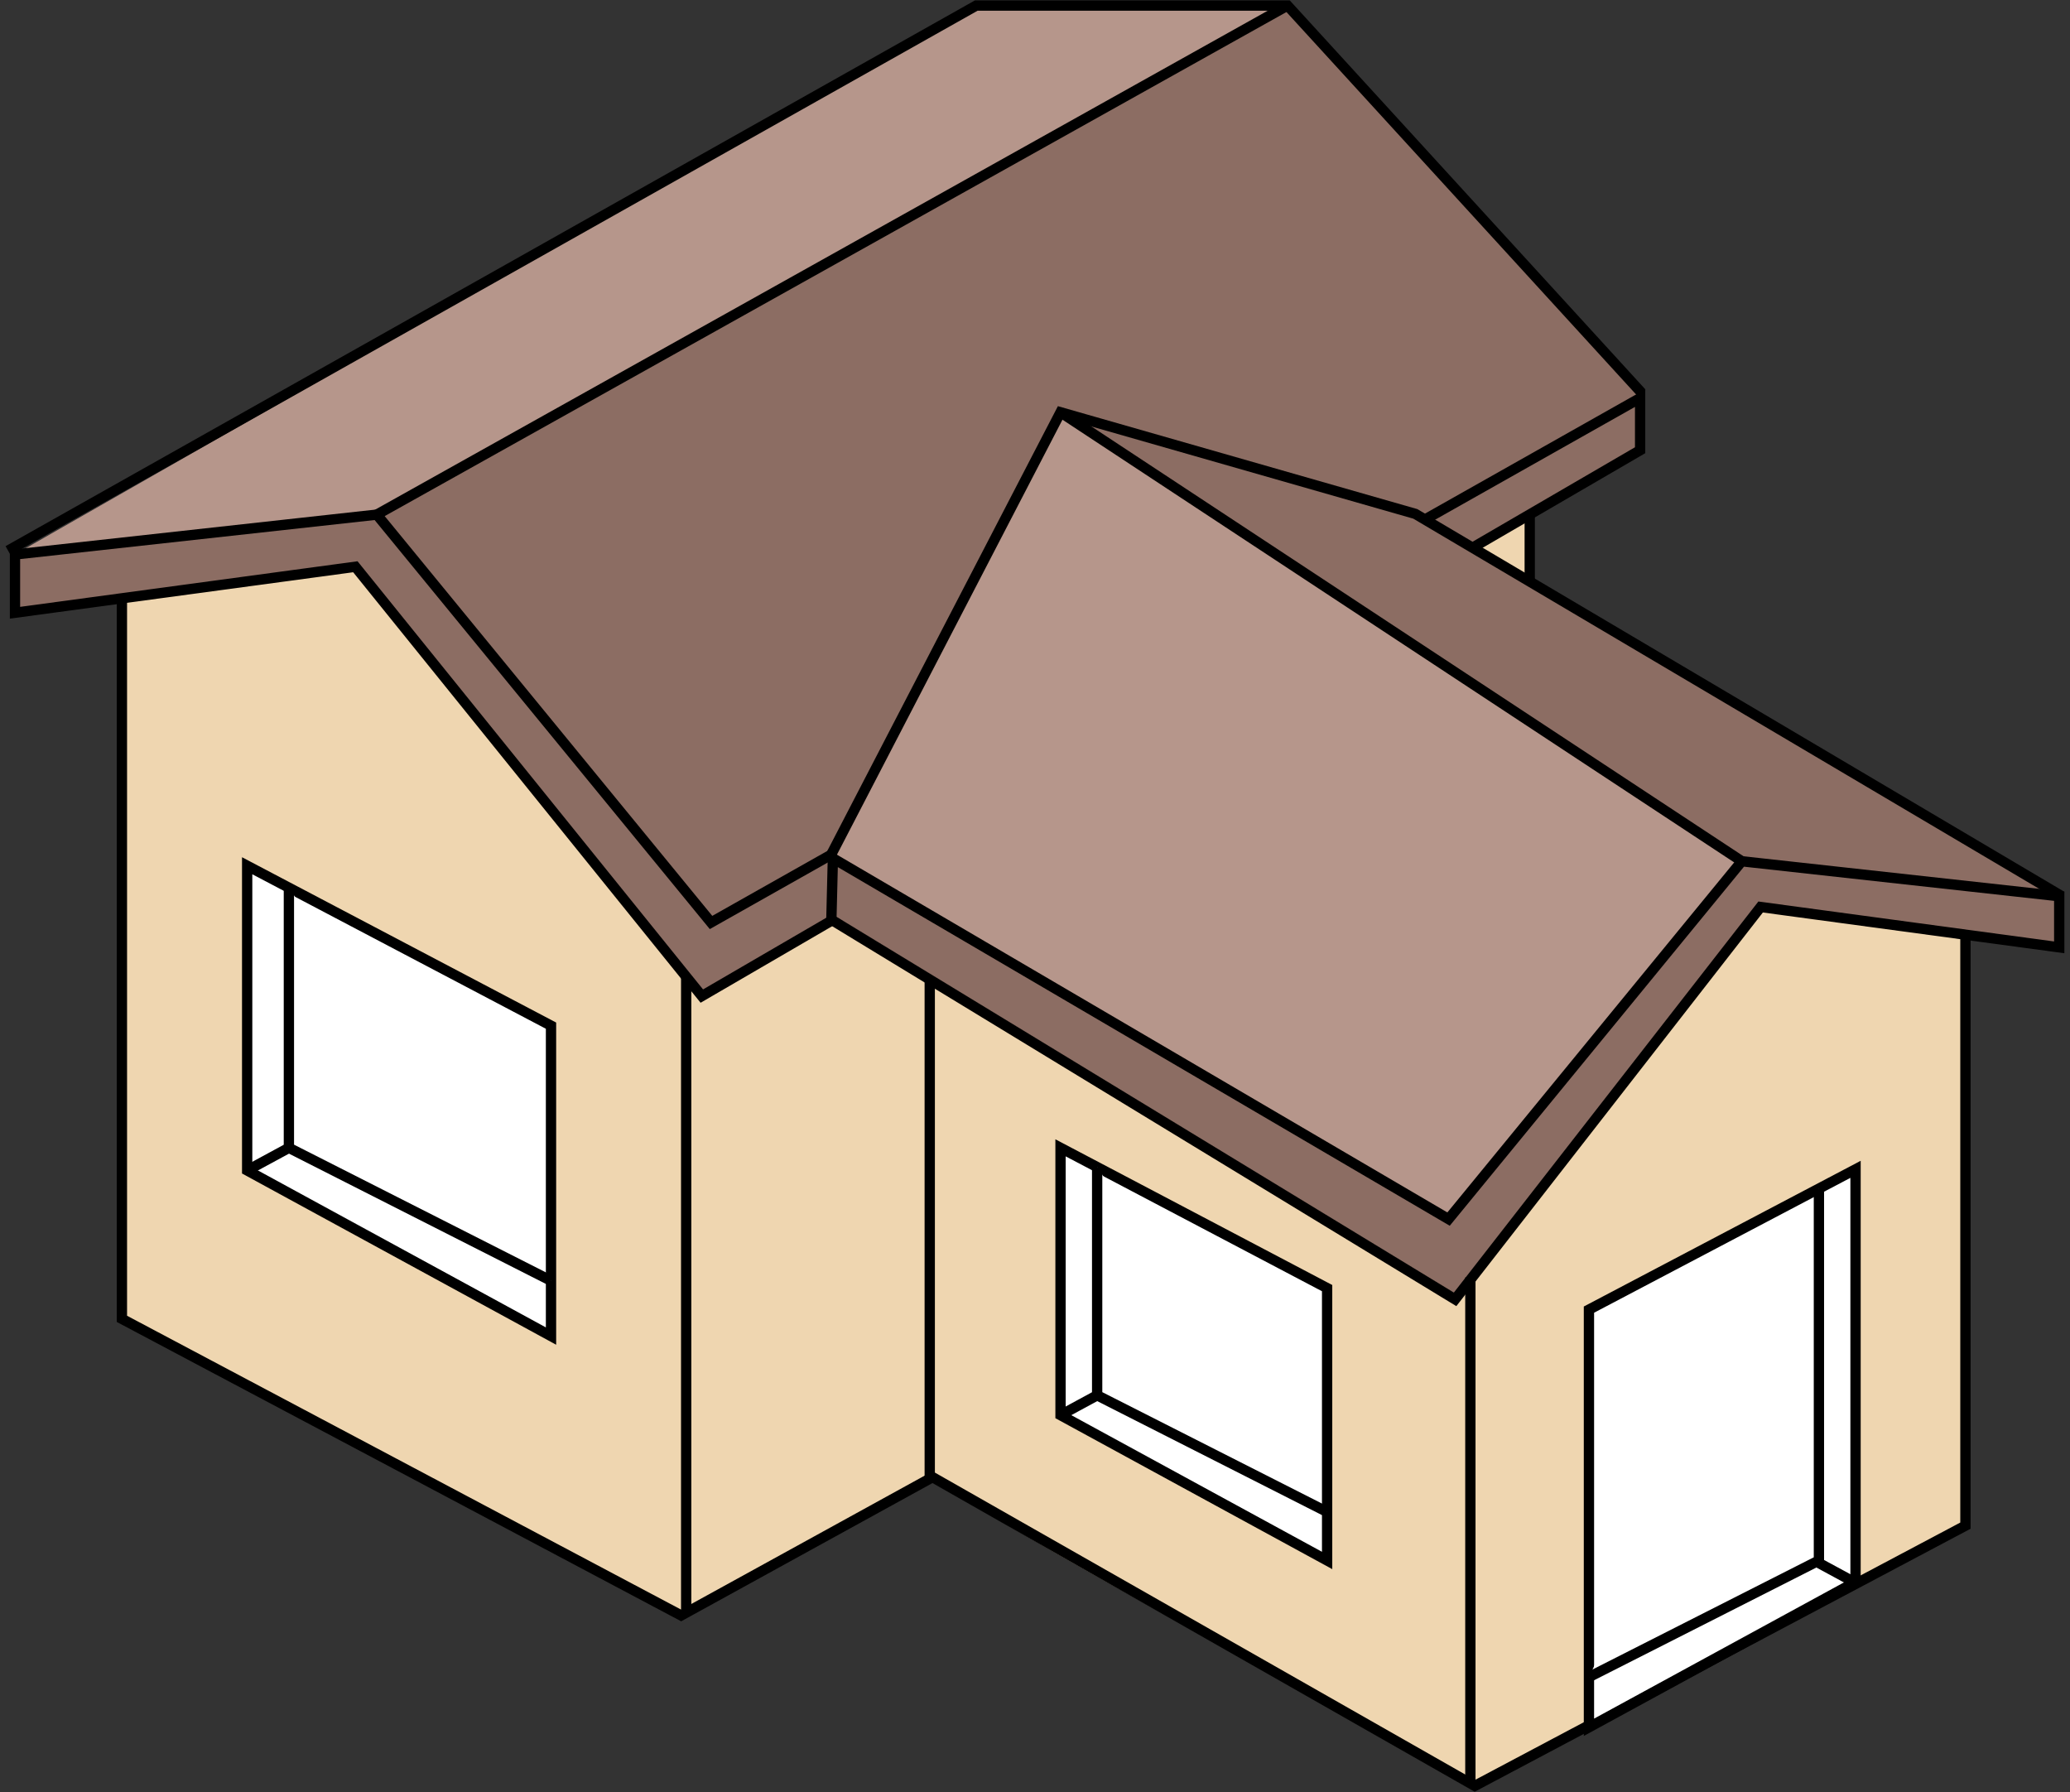 <svg width="201" height="174" viewBox="0 0 201 174" fill="none" xmlns="http://www.w3.org/2000/svg">
<rect x="0" y="0" width="201" height="174" fill="#333333" stroke="none"/>
<path d="M11.838 58.089V128.047L66.14 156.845C66.14 156.845 148.54 112.953 148.54 111.522V49.964H36.589L11.838 58.089Z" fill="#EFD6B0"/>
<path d="M1.455 53.835V59.492L34.505 55.026L68.149 96.71L159.258 43.712L159.401 38.143L125.018 0.539H94.797L1.455 53.835Z" fill="#8C6D63"/>
<path d="M1.455 53.835L36.589 49.964L125.018 0.539H94.797L1.455 53.835Z" fill="#B6968B"/>
<path d="M1.455 53.835L36.589 49.964L69.043 89.564L159.258 38.65V43.712L68.149 96.71L34.505 55.026L1.455 59.492V53.835Z" stroke="black" stroke-miterlimit="10"/>
<path d="M0.785 53.463L94.797 0.539H125.018L159.401 38.143" stroke="black" stroke-miterlimit="10"/>
<path d="M36.589 49.964L125.018 0.539" stroke="black" stroke-miterlimit="10"/>
<path d="M11.837 58.089V128.047L66.14 156.845L148.54 111.522V49.964" stroke="black" stroke-miterlimit="10"/>
<path d="M66.629 94.826V156.845" stroke="black" stroke-miterlimit="10"/>
<path d="M24 84.056V113.638L53.504 129.72V99.581L24 84.056Z" fill="white" stroke="black" stroke-miterlimit="10"/>
<path d="M28.052 86.189V111.443L53.504 124.349" fill="white"/>
<path d="M28.052 86.189V111.443L53.504 124.349" stroke="black" stroke-miterlimit="10"/>
<path d="M24 113.638L28.052 111.443" stroke="black" stroke-miterlimit="10"/>
<path d="M190.846 90.748V148.126L143.204 173.392C143.204 173.392 90.279 144.519 90.279 143.264V95.063L169.13 83.62L190.846 90.748Z" fill="#EFD6B0"/>
<path d="M199.954 87.016V91.979L170.959 88.06L141.448 125.712L80.883 88.85L80.581 82.154L102.979 40.027L137.43 49.893L199.954 87.016Z" fill="#8C6D63"/>
<path d="M169.184 83.583L140.668 118.542L80.582 83.112L102.961 40.145L169.184 83.583Z" fill="#B6968B"/>
<path d="M199.954 87.016L169.13 83.62L140.657 118.362L80.875 83.329L80.727 89.292L141.292 126.154L170.959 88.06L199.954 91.979V87.016Z" stroke="black" stroke-miterlimit="10"/>
<path d="M200.206 87.016L137.43 49.893L102.979 40.027L80.727 82.939" stroke="black" stroke-miterlimit="10"/>
<path d="M169.13 83.62L102.98 40.027" stroke="black" stroke-miterlimit="10"/>
<path d="M190.846 90.748V148.125L143.204 173.391L90.279 143.263V95.063" stroke="black" stroke-miterlimit="10"/>
<path d="M142.775 124.02V173.391" stroke="black" stroke-miterlimit="10"/>
<path d="M180.175 113.53V153.593L154.289 167.702V127.151L180.175 113.53Z" fill="white" stroke="black" stroke-miterlimit="10"/>
<path d="M176.62 115.401V151.506L154.289 162.828" fill="white"/>
<path d="M176.62 115.401V151.506L154.289 162.828" stroke="black" stroke-miterlimit="10"/>
<path d="M180.175 153.682L176.62 151.757" stroke="black" stroke-miterlimit="10"/>
<path d="M102.979 111.443V137.397L128.865 151.506V125.064L102.979 111.443Z" fill="white" stroke="black" stroke-miterlimit="10"/>
<path d="M106.535 113.314V135.471L128.865 146.794" fill="white"/>
<path d="M106.535 113.314V135.471L128.865 146.794" stroke="black" stroke-miterlimit="10"/>
<path d="M102.98 137.396L106.535 135.471" stroke="black" stroke-miterlimit="10"/>
</svg>
